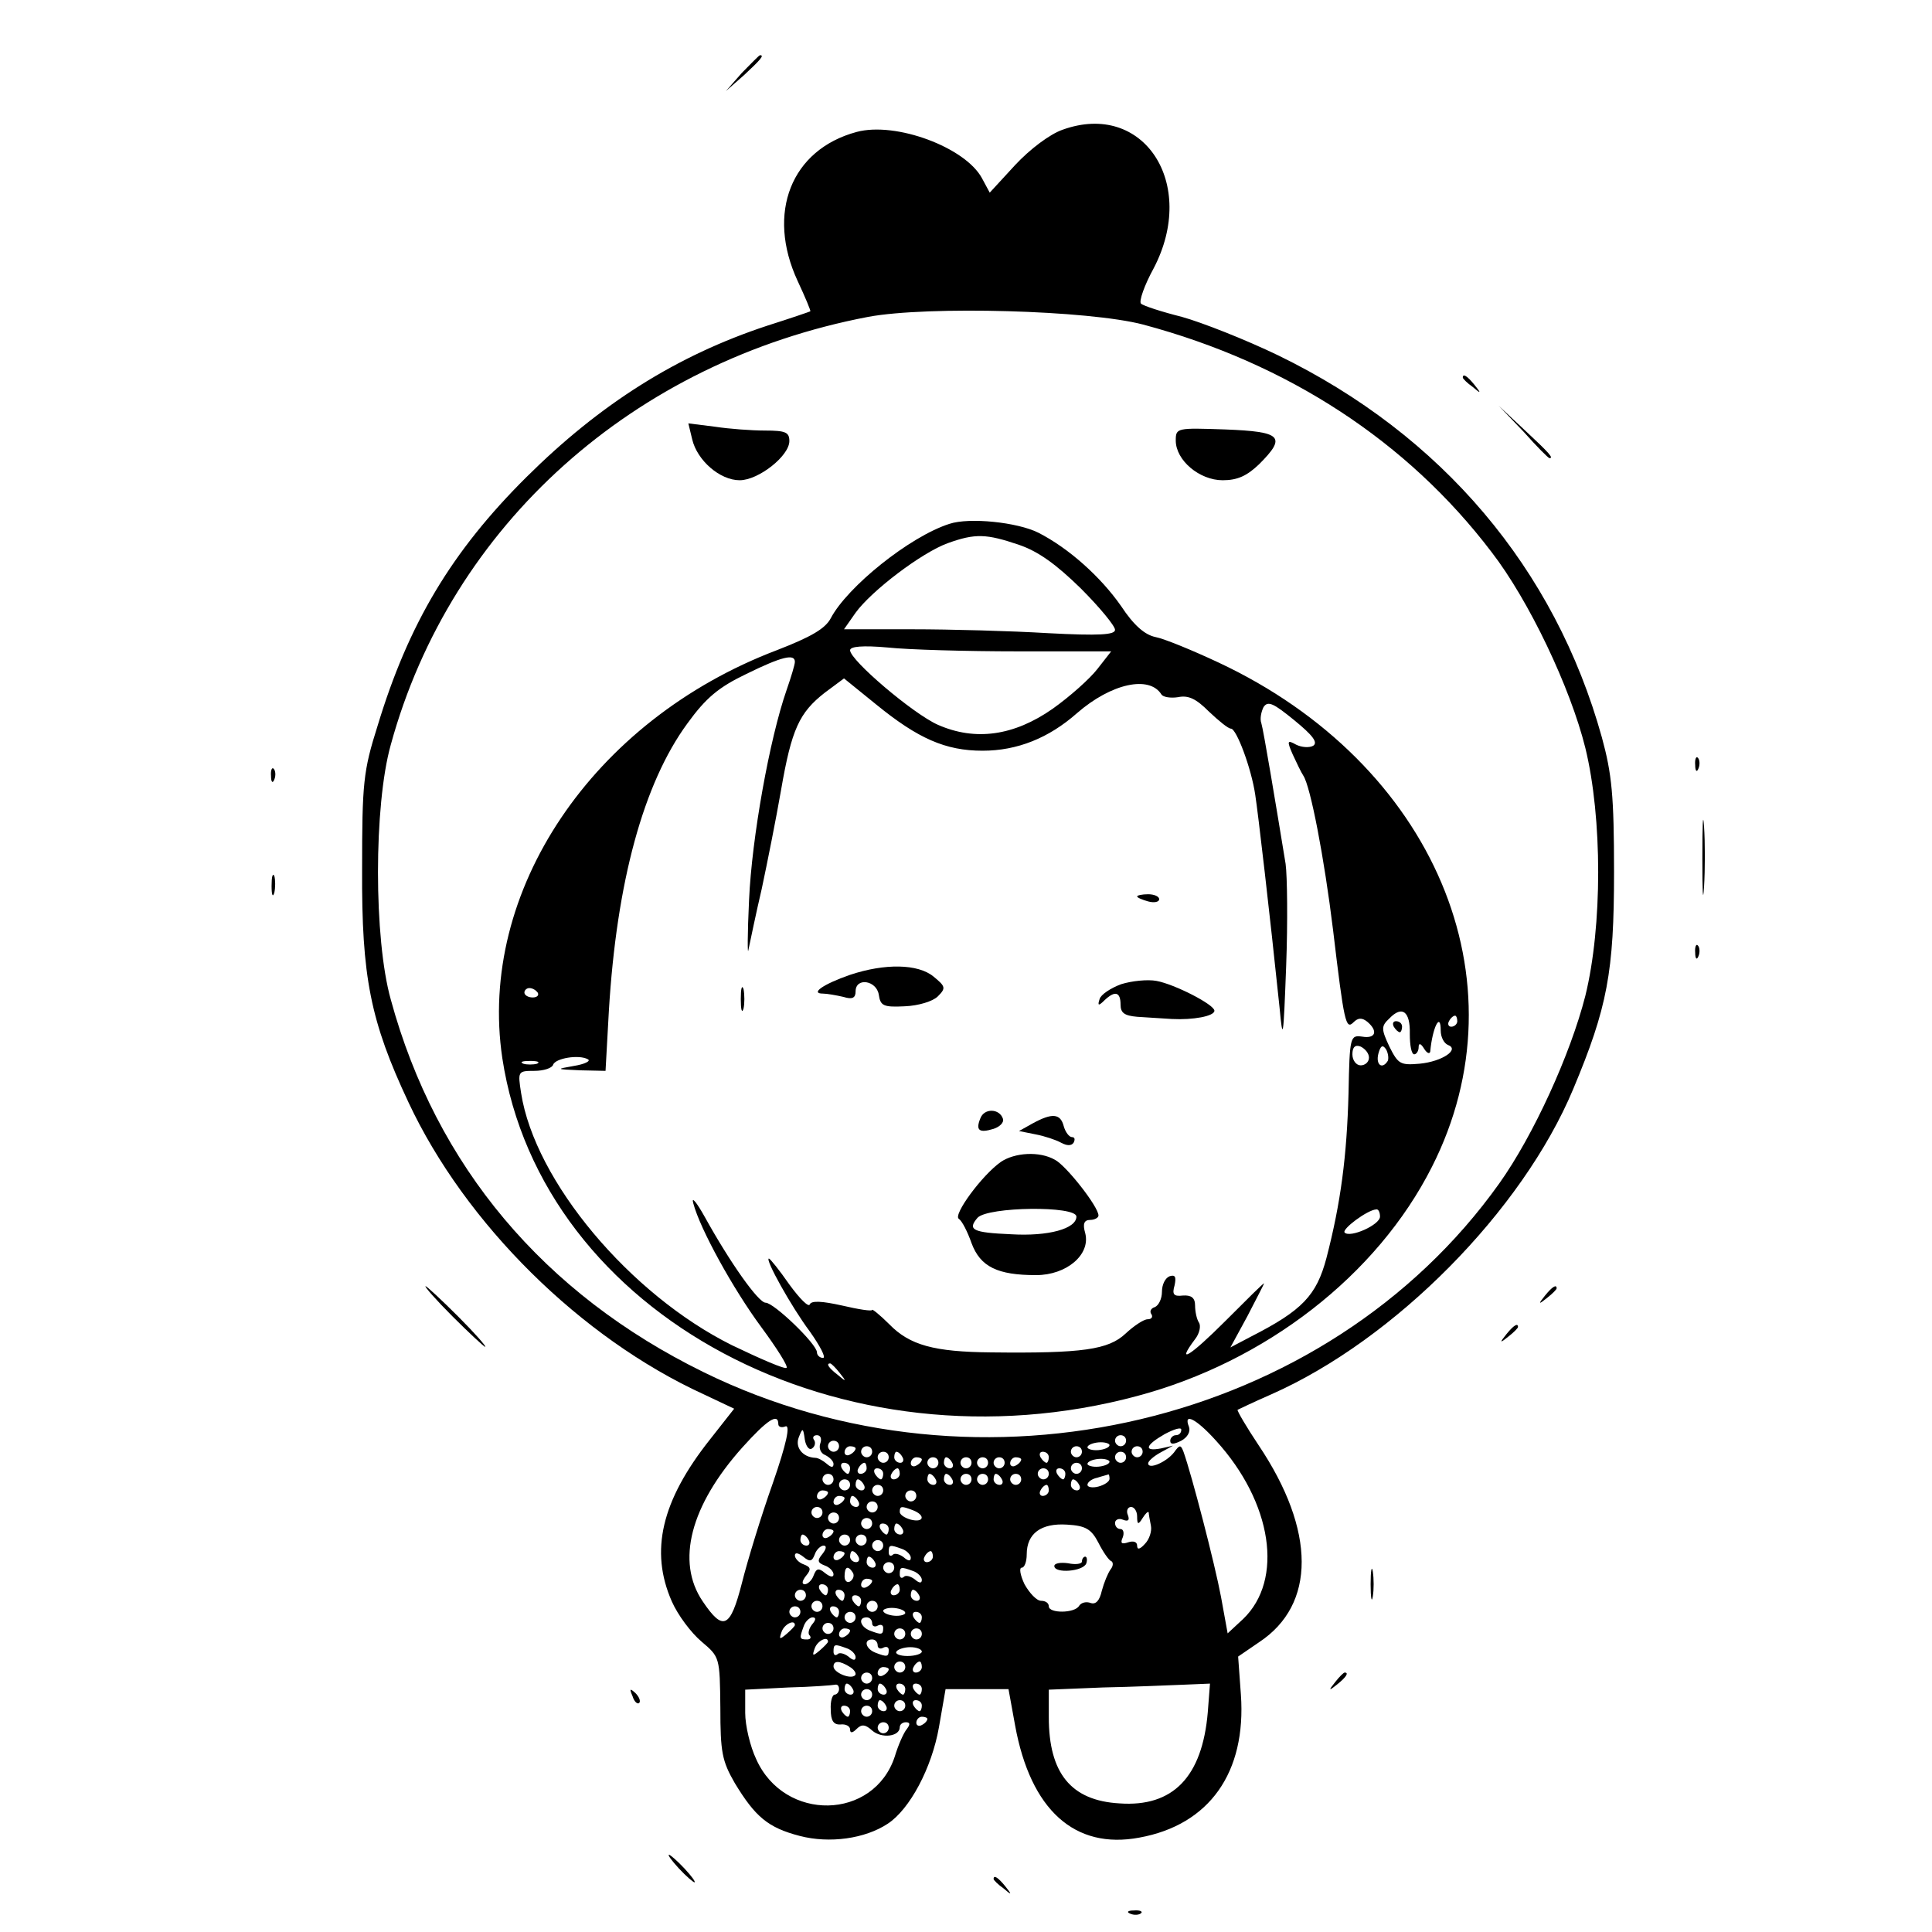 <?xml version="1.0" standalone="no"?>
<!DOCTYPE svg PUBLIC "-//W3C//DTD SVG 20010904//EN"
 "http://www.w3.org/TR/2001/REC-SVG-20010904/DTD/svg10.dtd">
<svg version="1.0" xmlns="http://www.w3.org/2000/svg"
 width="350pt" height="350pt" viewBox="0 0 350 350"
 preserveAspectRatio="xMidYMid meet">
<g transform="translate(0,350) scale(0.1,-0.1)"
fill="#000000" stroke="none">
<path d="M1344 3368 l-29 -33 33 29 c30 28 37 36 29 36 -2 0 -16 -15 -33 -32z"/>
<path d="M1925 3265 c-23 -8 -59 -35 -86 -64 l-46 -50 -14 26 c-30 56 -156
103 -227 84 -119 -32 -164 -147 -107 -270 14 -30 24 -54 23 -55 -2 -1 -37 -13
-78 -26 -164 -54 -303 -142 -436 -274 -136 -135 -214 -266 -270 -451 -26 -82
-28 -104 -28 -260 -1 -195 15 -275 84 -422 103 -220 312 -427 535 -529 l55
-26 -44 -56 c-88 -111 -109 -202 -69 -293 11 -25 35 -57 54 -73 33 -28 33 -28
34 -120 0 -80 3 -96 26 -136 37 -61 60 -81 118 -96 54 -14 118 -5 159 22 40
26 80 101 93 175 l12 69 57 0 57 0 12 -66 c28 -153 108 -225 225 -203 127 23
194 118 184 259 l-5 69 38 26 c103 68 103 202 -1 357 -22 33 -39 62 -38 64 2
1 29 14 61 28 224 99 455 333 547 553 62 148 74 212 74 393 0 139 -4 178 -22
244 -85 306 -290 548 -586 692 -60 29 -139 60 -175 70 -36 9 -70 20 -74 24 -4
4 6 33 23 64 80 153 -18 304 -165 251z m146 -353 c262 -70 479 -212 631 -412
68 -88 143 -246 170 -355 31 -127 31 -323 0 -449 -27 -106 -94 -253 -156 -340
-312 -438 -941 -587 -1441 -342 -290 142 -485 374 -567 675 -31 110 -31 352 0
462 109 398 440 694 865 775 108 20 399 12 498 -14z m-661 -1992 c0 -5 6 -7
13 -4 9 3 2 -31 -23 -103 -21 -59 -46 -141 -56 -181 -21 -82 -34 -88 -71 -33
-49 72 -22 174 72 279 45 50 65 63 65 42z m793 -30 c102 -112 123 -252 49
-323 l-28 -26 -12 66 c-11 59 -53 221 -68 263 -5 13 -7 13 -17 -1 -14 -18 -47
-32 -47 -20 0 4 10 13 23 20 l22 12 -22 -5 c-32 -6 -28 6 7 26 17 9 30 13 30
8 0 -6 -4 -10 -10 -10 -5 0 -10 -5 -10 -10 0 -7 6 -7 20 0 11 6 17 16 14 25
-11 27 13 15 49 -25z m-732 -14 c5 3 7 10 4 15 -4 5 -1 9 5 9 7 0 9 -7 6 -15
-3 -9 1 -18 9 -21 8 -4 15 -11 15 -16 0 -7 -4 -7 -12 0 -7 6 -16 11 -21 11
-23 1 -37 19 -30 37 7 18 8 18 11 -4 2 -12 8 -20 13 -16z m569 14 c0 -5 -4
-10 -10 -10 -5 0 -10 5 -10 10 0 6 5 10 10 10 6 0 10 -4 10 -10z m-520 -10 c0
-5 -4 -10 -10 -10 -5 0 -10 5 -10 10 0 6 5 10 10 10 6 0 10 -4 10 -10z m490 2
c0 -4 -9 -8 -20 -9 -11 -1 -20 2 -20 5 0 4 9 8 20 9 11 1 20 -2 20 -5z m-460
-6 c0 -3 -4 -8 -10 -11 -5 -3 -10 -1 -10 4 0 6 5 11 10 11 6 0 10 -2 10 -4z
m30 -6 c0 -5 -4 -10 -10 -10 -5 0 -10 5 -10 10 0 6 5 10 10 10 6 0 10 -4 10
-10z m380 0 c0 -5 -4 -10 -10 -10 -5 0 -10 5 -10 10 0 6 5 10 10 10 6 0 10 -4
10 -10z m110 0 c0 -5 -4 -10 -10 -10 -5 0 -10 5 -10 10 0 6 5 10 10 10 6 0 10
-4 10 -10z m-460 -10 c0 -5 -4 -10 -10 -10 -5 0 -10 5 -10 10 0 6 5 10 10 10
6 0 10 -4 10 -10z m25 0 c3 -5 1 -10 -4 -10 -6 0 -11 5 -11 10 0 6 2 10 4 10
3 0 8 -4 11 -10z m265 0 c0 -5 -2 -10 -4 -10 -3 0 -8 5 -11 10 -3 6 -1 10 4
10 6 0 11 -4 11 -10z m140 0 c0 -5 -4 -10 -10 -10 -5 0 -10 5 -10 10 0 6 5 10
10 10 6 0 10 -4 10 -10z m-370 -4 c0 -3 -4 -8 -10 -11 -5 -3 -10 -1 -10 4 0 6
5 11 10 11 6 0 10 -2 10 -4z m30 -6 c0 -5 -4 -10 -10 -10 -5 0 -10 5 -10 10 0
6 5 10 10 10 6 0 10 -4 10 -10z m25 0 c3 -5 1 -10 -4 -10 -6 0 -11 5 -11 10 0
6 2 10 4 10 3 0 8 -4 11 -10z m35 0 c0 -5 -4 -10 -10 -10 -5 0 -10 5 -10 10 0
6 5 10 10 10 6 0 10 -4 10 -10z m30 0 c0 -5 -4 -10 -10 -10 -5 0 -10 5 -10 10
0 6 5 10 10 10 6 0 10 -4 10 -10z m30 0 c0 -5 -4 -10 -10 -10 -5 0 -10 5 -10
10 0 6 5 10 10 10 6 0 10 -4 10 -10z m30 6 c0 -3 -4 -8 -10 -11 -5 -3 -10 -1
-10 4 0 6 5 11 10 11 6 0 10 -2 10 -4z m160 -4 c0 -4 -9 -8 -20 -9 -11 -1 -20
2 -20 5 0 4 9 8 20 9 11 1 20 -2 20 -5z m-470 -12 c0 -5 -2 -10 -4 -10 -3 0
-8 5 -11 10 -3 6 -1 10 4 10 6 0 11 -4 11 -10z m30 0 c0 -5 -5 -10 -11 -10 -5
0 -7 5 -4 10 3 6 8 10 11 10 2 0 4 -4 4 -10z m390 0 c0 -5 -4 -10 -10 -10 -5
0 -10 5 -10 10 0 6 5 10 10 10 6 0 10 -4 10 -10z m-360 -10 c0 -5 -2 -10 -4
-10 -3 0 -8 5 -11 10 -3 6 -1 10 4 10 6 0 11 -4 11 -10z m30 0 c0 -5 -5 -10
-11 -10 -5 0 -7 5 -4 10 3 6 8 10 11 10 2 0 4 -4 4 -10z m270 0 c0 -5 -4 -10
-10 -10 -5 0 -10 5 -10 10 0 6 5 10 10 10 6 0 10 -4 10 -10z m30 0 c0 -5 -2
-10 -4 -10 -3 0 -8 5 -11 10 -3 6 -1 10 4 10 6 0 11 -4 11 -10z m-420 -10 c0
-5 -4 -10 -10 -10 -5 0 -10 5 -10 10 0 6 5 10 10 10 6 0 10 -4 10 -10z m185 0
c3 -5 1 -10 -4 -10 -6 0 -11 5 -11 10 0 6 2 10 4 10 3 0 8 -4 11 -10z m30 0
c3 -5 1 -10 -4 -10 -6 0 -11 5 -11 10 0 6 2 10 4 10 3 0 8 -4 11 -10z m35 0
c0 -5 -4 -10 -10 -10 -5 0 -10 5 -10 10 0 6 5 10 10 10 6 0 10 -4 10 -10z m30
0 c0 -5 -4 -10 -10 -10 -5 0 -10 5 -10 10 0 6 5 10 10 10 6 0 10 -4 10 -10z
m25 0 c3 -5 1 -10 -4 -10 -6 0 -11 5 -11 10 0 6 2 10 4 10 3 0 8 -4 11 -10z
m35 0 c0 -5 -4 -10 -10 -10 -5 0 -10 5 -10 10 0 6 5 10 10 10 6 0 10 -4 10
-10z m160 1 c0 -5 -9 -11 -20 -14 -11 -3 -20 -1 -20 3 0 5 8 11 18 13 9 3 18
5 20 6 1 0 2 -3 2 -8z m-470 -11 c0 -5 -4 -10 -10 -10 -5 0 -10 5 -10 10 0 6
5 10 10 10 6 0 10 -4 10 -10z m25 0 c3 -5 1 -10 -4 -10 -6 0 -11 5 -11 10 0 6
2 10 4 10 3 0 8 -4 11 -10z m390 0 c3 -5 1 -10 -4 -10 -6 0 -11 5 -11 10 0 6
2 10 4 10 3 0 8 -4 11 -10z m-355 -10 c0 -5 -4 -10 -10 -10 -5 0 -10 5 -10 10
0 6 5 10 10 10 6 0 10 -4 10 -10z m300 0 c0 -5 -5 -10 -11 -10 -5 0 -7 5 -4
10 3 6 8 10 11 10 2 0 4 -4 4 -10z m-400 -4 c0 -3 -4 -8 -10 -11 -5 -3 -10 -1
-10 4 0 6 5 11 10 11 6 0 10 -2 10 -4z m160 -6 c0 -5 -4 -10 -10 -10 -5 0 -10
5 -10 10 0 6 5 10 10 10 6 0 10 -4 10 -10z m-130 -4 c0 -3 -4 -8 -10 -11 -5
-3 -10 -1 -10 4 0 6 5 11 10 11 6 0 10 -2 10 -4z m25 -6 c3 -5 1 -10 -4 -10
-6 0 -11 5 -11 10 0 6 2 10 4 10 3 0 8 -4 11 -10z m35 -10 c0 -5 -4 -10 -10
-10 -5 0 -10 5 -10 10 0 6 5 10 10 10 6 0 10 -4 10 -10z m-100 -10 c0 -5 -4
-10 -10 -10 -5 0 -10 5 -10 10 0 6 5 10 10 10 6 0 10 -4 10 -10z m164 4 c23
-9 20 -23 -4 -17 -11 3 -20 9 -20 14 0 11 3 11 24 3z m406 -11 c0 -15 2 -16
10 -3 5 8 10 13 11 10 0 -3 2 -14 4 -24 2 -10 -3 -25 -11 -33 -9 -10 -14 -11
-14 -3 0 7 -7 9 -16 6 -12 -4 -15 -2 -10 9 3 8 1 15 -4 15 -6 0 -10 5 -10 11
0 6 7 9 14 6 10 -4 13 -1 9 9 -3 7 0 14 6 14 6 0 11 -8 11 -17z m-540 -3 c0
-5 -4 -10 -10 -10 -5 0 -10 5 -10 10 0 6 5 10 10 10 6 0 10 -4 10 -10z m60
-10 c0 -5 -4 -10 -10 -10 -5 0 -10 5 -10 10 0 6 5 10 10 10 6 0 10 -4 10 -10z
m30 -10 c0 -5 -2 -10 -4 -10 -3 0 -8 5 -11 10 -3 6 -1 10 4 10 6 0 11 -4 11
-10z m25 0 c3 -5 1 -10 -4 -10 -6 0 -11 5 -11 10 0 6 2 10 4 10 3 0 8 -4 11
-10z m355 -25 c8 -16 19 -32 23 -33 4 -2 4 -9 -1 -15 -5 -7 -12 -24 -16 -39
-4 -18 -11 -25 -20 -22 -8 3 -17 1 -21 -5 -8 -14 -55 -14 -55 -1 0 6 -6 10
-14 10 -8 0 -21 14 -30 30 -8 17 -10 30 -5 30 5 0 9 11 9 24 0 38 26 57 73 54
34 -2 44 -8 57 -33z m-480 21 c0 -3 -4 -8 -10 -11 -5 -3 -10 -1 -10 4 0 6 5
11 10 11 6 0 10 -2 10 -4z m-45 -16 c3 -5 1 -10 -4 -10 -6 0 -11 5 -11 10 0 6
2 10 4 10 3 0 8 -4 11 -10z m75 0 c0 -5 -4 -10 -10 -10 -5 0 -10 5 -10 10 0 6
5 10 10 10 6 0 10 -4 10 -10z m30 0 c0 -5 -4 -10 -10 -10 -5 0 -10 5 -10 10 0
6 5 10 10 10 6 0 10 -4 10 -10z m30 -10 c0 -5 -4 -10 -10 -10 -5 0 -10 5 -10
10 0 6 5 10 10 10 6 0 10 -4 10 -10z m-110 -15 c-10 -12 -9 -16 4 -21 9 -3 16
-11 16 -16 0 -6 -6 -5 -15 2 -12 10 -16 9 -21 -4 -3 -9 -11 -16 -16 -16 -6 0
-5 6 2 15 10 12 9 16 -4 21 -9 3 -16 11 -16 16 0 6 6 5 15 -2 12 -10 16 -9 21
4 3 9 11 16 16 16 6 0 5 -6 -2 -15z m144 9 c9 -3 16 -11 16 -16 0 -7 -5 -6
-13 1 -8 6 -17 8 -20 4 -4 -3 -7 -1 -7 5 0 14 2 14 24 6z m-104 -8 c0 -3 -4
-8 -10 -11 -5 -3 -10 -1 -10 4 0 6 5 11 10 11 6 0 10 -2 10 -4z m25 -6 c3 -5
1 -10 -4 -10 -6 0 -11 5 -11 10 0 6 2 10 4 10 3 0 8 -4 11 -10z m135 0 c0 -5
-5 -10 -11 -10 -5 0 -7 5 -4 10 3 6 8 10 11 10 2 0 4 -4 4 -10z m-105 -10 c3
-5 1 -10 -4 -10 -6 0 -11 5 -11 10 0 6 2 10 4 10 3 0 8 -4 11 -10z m35 -10 c0
-5 -4 -10 -10 -10 -5 0 -10 5 -10 10 0 6 5 10 10 10 6 0 10 -4 10 -10z m-75
-9 c3 -5 1 -12 -5 -16 -5 -3 -10 1 -10 9 0 18 6 21 15 7z m109 3 c9 -3 16 -11
16 -16 0 -7 -5 -6 -13 1 -8 6 -17 8 -20 4 -4 -3 -7 -1 -7 5 0 14 2 14 24 6z
m-74 -18 c0 -3 -4 -8 -10 -11 -5 -3 -10 -1 -10 4 0 6 5 11 10 11 6 0 10 -2 10
-4z m-80 -16 c0 -5 -2 -10 -4 -10 -3 0 -8 5 -11 10 -3 6 -1 10 4 10 6 0 11 -4
11 -10z m130 0 c0 -5 -5 -10 -11 -10 -5 0 -7 5 -4 10 3 6 8 10 11 10 2 0 4 -4
4 -10z m-170 -10 c0 -5 -4 -10 -10 -10 -5 0 -10 5 -10 10 0 6 5 10 10 10 6 0
10 -4 10 -10z m70 0 c0 -5 -2 -10 -4 -10 -3 0 -8 5 -11 10 -3 6 -1 10 4 10 6
0 11 -4 11 -10z m135 0 c3 -5 1 -10 -4 -10 -6 0 -11 5 -11 10 0 6 2 10 4 10 3
0 8 -4 11 -10z m-105 -10 c0 -5 -2 -10 -4 -10 -3 0 -8 5 -11 10 -3 6 -1 10 4
10 6 0 11 -4 11 -10z m-70 -10 c0 -5 -4 -10 -10 -10 -5 0 -10 5 -10 10 0 6 5
10 10 10 6 0 10 -4 10 -10z m100 0 c0 -5 -4 -10 -10 -10 -5 0 -10 5 -10 10 0
6 5 10 10 10 6 0 10 -4 10 -10z m-140 -10 c0 -5 -4 -10 -10 -10 -5 0 -10 5
-10 10 0 6 5 10 10 10 6 0 10 -4 10 -10z m70 0 c0 -5 -2 -10 -4 -10 -3 0 -8 5
-11 10 -3 6 -1 10 4 10 6 0 11 -4 11 -10z m120 -2 c0 -3 -9 -6 -20 -5 -11 1
-20 5 -20 9 0 3 9 6 20 5 11 -1 20 -5 20 -9z m-90 -8 c0 -5 -4 -10 -10 -10 -5
0 -10 5 -10 10 0 6 5 10 10 10 6 0 10 -4 10 -10z m120 0 c0 -5 -2 -10 -4 -10
-3 0 -8 5 -11 10 -3 6 -1 10 4 10 6 0 11 -4 11 -10z m-199 -13 c-6 -8 -8 -17
-4 -20 3 -4 1 -7 -5 -7 -14 0 -14 2 -6 24 3 9 11 16 16 16 7 0 6 -5 -1 -13z
m109 2 c0 -5 5 -7 10 -4 6 3 10 1 10 -4 0 -13 -3 -13 -24 -5 -18 7 -22 24 -6
24 6 0 10 -5 10 -11z m-140 -3 c0 -2 -7 -9 -15 -16 -13 -11 -14 -10 -9 4 5 14
24 23 24 12z m70 -6 c0 -5 -4 -10 -10 -10 -5 0 -10 5 -10 10 0 6 5 10 10 10 6
0 10 -4 10 -10z m30 -4 c0 -3 -4 -8 -10 -11 -5 -3 -10 -1 -10 4 0 6 5 11 10
11 6 0 10 -2 10 -4z m100 -6 c0 -5 -4 -10 -10 -10 -5 0 -10 5 -10 10 0 6 5 10
10 10 6 0 10 -4 10 -10z m30 0 c0 -5 -4 -10 -10 -10 -5 0 -10 5 -10 10 0 6 5
10 10 10 6 0 10 -4 10 -10z m-170 -14 c0 -2 -7 -9 -15 -16 -13 -11 -14 -10 -9
4 5 14 24 23 24 12z m90 -7 c0 -5 5 -7 10 -4 6 3 10 1 10 -4 0 -13 -3 -13 -24
-5 -18 7 -22 24 -6 24 6 0 10 -5 10 -11z m-56 -5 c9 -3 16 -11 16 -16 0 -7 -5
-6 -13 1 -8 6 -17 8 -20 4 -4 -3 -7 -1 -7 5 0 14 2 14 24 6z m136 -6 c0 -4
-12 -8 -26 -8 -14 0 -23 4 -20 8 2 4 14 8 25 8 12 0 21 -4 21 -8z m-130 -28
c8 -5 12 -12 9 -15 -8 -8 -39 5 -39 16 0 11 11 11 30 -1z m100 0 c0 -5 -4 -10
-10 -10 -5 0 -10 5 -10 10 0 6 5 10 10 10 6 0 10 -4 10 -10z m30 0 c0 -5 -5
-10 -11 -10 -5 0 -7 5 -4 10 3 6 8 10 11 10 2 0 4 -4 4 -10z m-60 -4 c0 -3 -4
-8 -10 -11 -5 -3 -10 -1 -10 4 0 6 5 11 10 11 6 0 10 -2 10 -4z m-30 -16 c0
-5 -4 -10 -10 -10 -5 0 -10 5 -10 10 0 6 5 10 10 10 6 0 10 -4 10 -10z m-60
-20 c0 -5 -4 -10 -8 -10 -4 0 -8 -12 -7 -27 0 -20 5 -28 18 -27 9 1 17 -3 17
-9 0 -7 4 -7 12 1 9 9 16 8 28 -3 17 -15 50 -11 50 6 0 5 5 9 11 9 8 0 8 -4 2
-12 -6 -7 -16 -30 -22 -50 -38 -116 -200 -119 -251 -5 -11 23 -20 61 -20 84
l0 42 78 4 c42 1 80 4 85 5 4 1 7 -2 7 -8z m25 0 c3 -5 1 -10 -4 -10 -6 0 -11
5 -11 10 0 6 2 10 4 10 3 0 8 -4 11 -10z m60 0 c3 -5 1 -10 -4 -10 -6 0 -11 5
-11 10 0 6 2 10 4 10 3 0 8 -4 11 -10z m35 0 c0 -5 -2 -10 -4 -10 -3 0 -8 5
-11 10 -3 6 -1 10 4 10 6 0 11 -4 11 -10z m30 0 c0 -5 -2 -10 -4 -10 -3 0 -8
5 -11 10 -3 6 -1 10 4 10 6 0 11 -4 11 -10z m518 -42 c-10 -117 -63 -172 -160
-165 -88 5 -128 55 -128 156 l0 50 98 4 c53 1 119 4 146 5 l48 2 -4 -52z
m-608 32 c0 -5 -4 -10 -10 -10 -5 0 -10 5 -10 10 0 6 5 10 10 10 6 0 10 -4 10
-10z m25 -20 c3 -5 1 -10 -4 -10 -6 0 -11 5 -11 10 0 6 2 10 4 10 3 0 8 -4 11
-10z m35 0 c0 -5 -4 -10 -10 -10 -5 0 -10 5 -10 10 0 6 5 10 10 10 6 0 10 -4
10 -10z m30 0 c0 -5 -2 -10 -4 -10 -3 0 -8 5 -11 10 -3 6 -1 10 4 10 6 0 11
-4 11 -10z m-130 -10 c0 -5 -2 -10 -4 -10 -3 0 -8 5 -11 10 -3 6 -1 10 4 10 6
0 11 -4 11 -10z m40 0 c0 -5 -4 -10 -10 -10 -5 0 -10 5 -10 10 0 6 5 10 10 10
6 0 10 -4 10 -10z m100 -14 c0 -3 -4 -8 -10 -11 -5 -3 -10 -1 -10 4 0 6 5 11
10 11 6 0 10 -2 10 -4z m-70 -16 c0 -5 -4 -10 -10 -10 -5 0 -10 5 -10 10 0 6
5 10 10 10 6 0 10 -4 10 -10z"/>
<path d="M1254 2704 c9 -38 50 -74 86 -74 34 0 90 44 90 71 0 16 -7 19 -44 19
-24 0 -65 3 -91 7 l-48 6 7 -29z"/>
<path d="M2130 2702 c0 -36 43 -72 85 -72 27 0 44 8 66 29 50 50 41 59 -61 63
-88 3 -90 3 -90 -20z"/>
<path d="M1720 2551 c-72 -23 -185 -114 -215 -171 -10 -19 -36 -34 -98 -58
-334 -127 -542 -437 -497 -739 71 -466 615 -756 1150 -612 233 62 435 219 534
415 171 337 4 731 -387 914 -47 22 -98 43 -114 46 -19 4 -39 21 -62 56 -37 53
-95 105 -150 133 -38 19 -125 28 -161 16z m126 -38 c35 -12 67 -35 112 -79 34
-34 62 -68 62 -75 0 -9 -28 -11 -122 -6 -66 4 -177 7 -245 7 l-124 0 21 30
c29 40 120 109 167 126 50 18 70 17 129 -3z m-2 -193 l169 0 -25 -32 c-14 -18
-50 -50 -81 -72 -70 -49 -140 -59 -208 -29 -45 20 -159 117 -159 135 0 7 23 9
68 5 37 -4 143 -7 236 -7z m-404 -19 c0 -5 -7 -28 -15 -51 -31 -89 -63 -268
-68 -380 -3 -63 -3 -104 -1 -90 3 14 13 63 24 110 10 47 26 127 35 179 19 110
33 140 79 176 l35 26 58 -47 c76 -62 126 -84 193 -84 63 0 120 23 171 68 62
54 131 69 153 34 3 -5 17 -7 30 -5 19 4 33 -3 56 -26 18 -17 35 -31 40 -31 10
0 37 -72 44 -120 5 -32 26 -212 44 -385 6 -64 7 -58 12 75 3 80 2 163 -1 185
-18 110 -40 242 -44 255 -3 8 0 21 4 29 8 12 18 7 56 -24 33 -27 43 -40 34
-46 -7 -4 -21 -3 -31 2 -16 9 -17 7 -6 -18 7 -15 15 -32 19 -38 13 -19 38
-149 54 -280 20 -168 23 -181 37 -167 8 8 15 9 25 1 20 -17 15 -31 -9 -27 -22
3 -23 1 -25 -102 -3 -114 -14 -199 -40 -299 -18 -68 -44 -95 -136 -142 l-38
-20 31 57 c16 31 30 58 30 59 0 2 -31 -29 -70 -68 -64 -64 -91 -81 -55 -33 8
10 11 24 7 30 -4 6 -7 20 -7 31 0 14 -7 19 -22 18 -17 -2 -20 2 -15 19 3 15 1
19 -9 16 -8 -3 -14 -15 -14 -28 0 -13 -6 -25 -13 -28 -7 -2 -10 -8 -6 -13 3
-5 0 -9 -7 -9 -7 0 -25 -12 -40 -26 -31 -29 -77 -36 -244 -34 -103 1 -147 13
-184 51 -17 17 -31 28 -31 26 0 -3 -25 1 -55 8 -36 8 -55 9 -58 2 -2 -6 -18
10 -37 36 -18 26 -35 47 -37 47 -8 0 41 -88 74 -132 19 -27 30 -48 24 -48 -6
0 -11 5 -11 10 0 15 -78 90 -93 90 -13 0 -64 72 -110 155 -15 27 -25 39 -21
25 12 -46 72 -155 123 -224 28 -38 49 -71 46 -74 -3 -3 -47 16 -99 41 -185 92
-357 297 -382 457 -6 39 -6 40 24 40 17 0 32 5 34 11 4 12 47 19 63 10 6 -3
-6 -9 -25 -12 -34 -6 -33 -6 11 -8 l46 -1 6 108 c14 235 63 413 142 521 34 47
57 66 107 90 65 32 88 37 88 22z m-466 -599 c3 -5 -1 -9 -9 -9 -8 0 -15 4 -15
9 0 4 4 8 9 8 6 0 12 -4 15 -8z m1580 -75 c0 -21 3 -37 8 -37 4 0 8 6 8 13 0
8 4 7 10 -3 5 -8 10 -10 11 -5 4 44 19 73 19 38 0 -12 6 -23 13 -26 22 -8 -10
-30 -51 -34 -35 -3 -39 -1 -55 31 -15 32 -15 37 0 51 23 24 38 13 37 -28z m86
23 c0 -5 -5 -10 -11 -10 -5 0 -7 5 -4 10 3 6 8 10 11 10 2 0 4 -4 4 -10z
m-160 -66 c0 -8 -7 -14 -15 -14 -8 0 -15 9 -15 20 0 13 5 18 15 14 8 -4 15
-12 15 -20z m34 -6 c-10 -16 -22 -7 -17 13 4 15 8 17 14 8 4 -7 5 -17 3 -21z
m-1541 -5 c-7 -2 -19 -2 -25 0 -7 3 -2 5 12 5 14 0 19 -2 13 -5z m1527 -277
c0 -15 -54 -39 -64 -29 -6 6 41 41 57 42 4 1 7 -5 7 -13z m-979 -283 c13 -16
12 -17 -3 -4 -17 13 -22 21 -14 21 2 0 10 -8 17 -17z"/>
<path d="M2060 1876 c0 -2 9 -6 20 -9 11 -3 20 -1 20 4 0 5 -9 9 -20 9 -11 0
-20 -2 -20 -4z"/>
<path d="M1540 1734 c-49 -17 -73 -34 -49 -34 7 0 24 -3 37 -6 16 -5 22 -2 22
10 0 26 38 20 42 -6 3 -20 8 -23 47 -21 25 1 51 9 60 18 15 15 14 18 -8 36
-28 23 -88 24 -151 3z"/>
<path d="M2031 1717 c-19 -7 -37 -19 -39 -27 -4 -12 -2 -13 9 -2 19 18 29 15
29 -8 0 -15 7 -20 30 -22 17 -1 45 -3 63 -4 38 -2 77 5 77 15 0 11 -72 48
-105 54 -16 3 -45 0 -64 -6z"/>
<path d="M1342 1690 c0 -19 2 -27 5 -17 2 9 2 25 0 35 -3 9 -5 1 -5 -18z"/>
<path d="M1776 1474 c-9 -22 -2 -27 24 -19 12 4 19 12 17 18 -6 19 -34 20 -41
1z"/>
<path d="M1871 1465 l-25 -14 30 -6 c16 -3 37 -10 46 -15 11 -6 19 -6 23 0 3
6 2 10 -3 10 -5 0 -12 9 -15 20 -6 23 -21 24 -56 5z"/>
<path d="M1813 1395 c-34 -24 -87 -96 -76 -103 6 -4 16 -24 23 -44 16 -43 47
-58 117 -58 55 0 99 37 89 76 -5 17 -2 24 9 24 8 0 15 4 15 8 0 16 -59 91 -79
101 -28 16 -73 13 -98 -4z m137 -99 c0 -22 -51 -36 -118 -32 -70 3 -80 8 -61
30 19 20 179 22 179 2z"/>
<path d="M2525 1640 c3 -5 8 -10 11 -10 2 0 4 5 4 10 0 6 -5 10 -11 10 -5 0
-7 -4 -4 -10z"/>
<path d="M1960 671 c0 -4 -11 -6 -25 -3 -14 2 -25 0 -25 -5 0 -14 53 -10 58 5
2 6 1 12 -2 12 -3 0 -6 -4 -6 -9z"/>
<path d="M2650 2816 c0 -2 8 -10 18 -17 15 -13 16 -12 3 4 -13 16 -21 21 -21
13z"/>
<path d="M2760 2718 c24 -27 45 -48 47 -48 8 0 0 9 -44 50 l-48 45 45 -47z"/>
<path d="M3071 2114 c0 -11 3 -14 6 -6 3 7 2 16 -1 19 -3 4 -6 -2 -5 -13z"/>
<path d="M491 2094 c0 -11 3 -14 6 -6 3 7 2 16 -1 19 -3 4 -6 -2 -5 -13z"/>
<path d="M3084 1945 c0 -60 1 -84 3 -52 2 32 2 81 0 110 -2 29 -3 3 -3 -58z"/>
<path d="M492 1895 c0 -16 2 -22 5 -12 2 9 2 23 0 30 -3 6 -5 -1 -5 -18z"/>
<path d="M3071 1774 c0 -11 3 -14 6 -6 3 7 2 16 -1 19 -3 4 -6 -2 -5 -13z"/>
<path d="M820 1115 c30 -30 57 -55 59 -55 3 0 -19 25 -49 55 -30 30 -57 55
-59 55 -3 0 19 -25 49 -55z"/>
<path d="M2799 1153 c-13 -16 -12 -17 4 -4 9 7 17 15 17 17 0 8 -8 3 -21 -13z"/>
<path d="M2729 1083 c-13 -16 -12 -17 4 -4 9 7 17 15 17 17 0 8 -8 3 -21 -13z"/>
<path d="M2483 630 c0 -25 2 -35 4 -22 2 12 2 32 0 45 -2 12 -4 2 -4 -23z"/>
<path d="M2419 453 c-13 -16 -12 -17 4 -4 16 13 21 21 13 21 -2 0 -10 -8 -17
-17z"/>
<path d="M1146 427 c3 -10 9 -15 12 -12 3 3 0 11 -7 18 -10 9 -11 8 -5 -6z"/>
<path d="M1230 115 c13 -14 26 -25 28 -25 3 0 -5 11 -18 25 -13 14 -26 25 -28
25 -3 0 5 -11 18 -25z"/>
<path d="M1800 96 c0 -2 8 -10 18 -17 15 -13 16 -12 3 4 -13 16 -21 21 -21 13z"/>
<path d="M2048 33 c7 -3 16 -2 19 1 4 3 -2 6 -13 5 -11 0 -14 -3 -6 -6z"/>
</g>
</svg>
